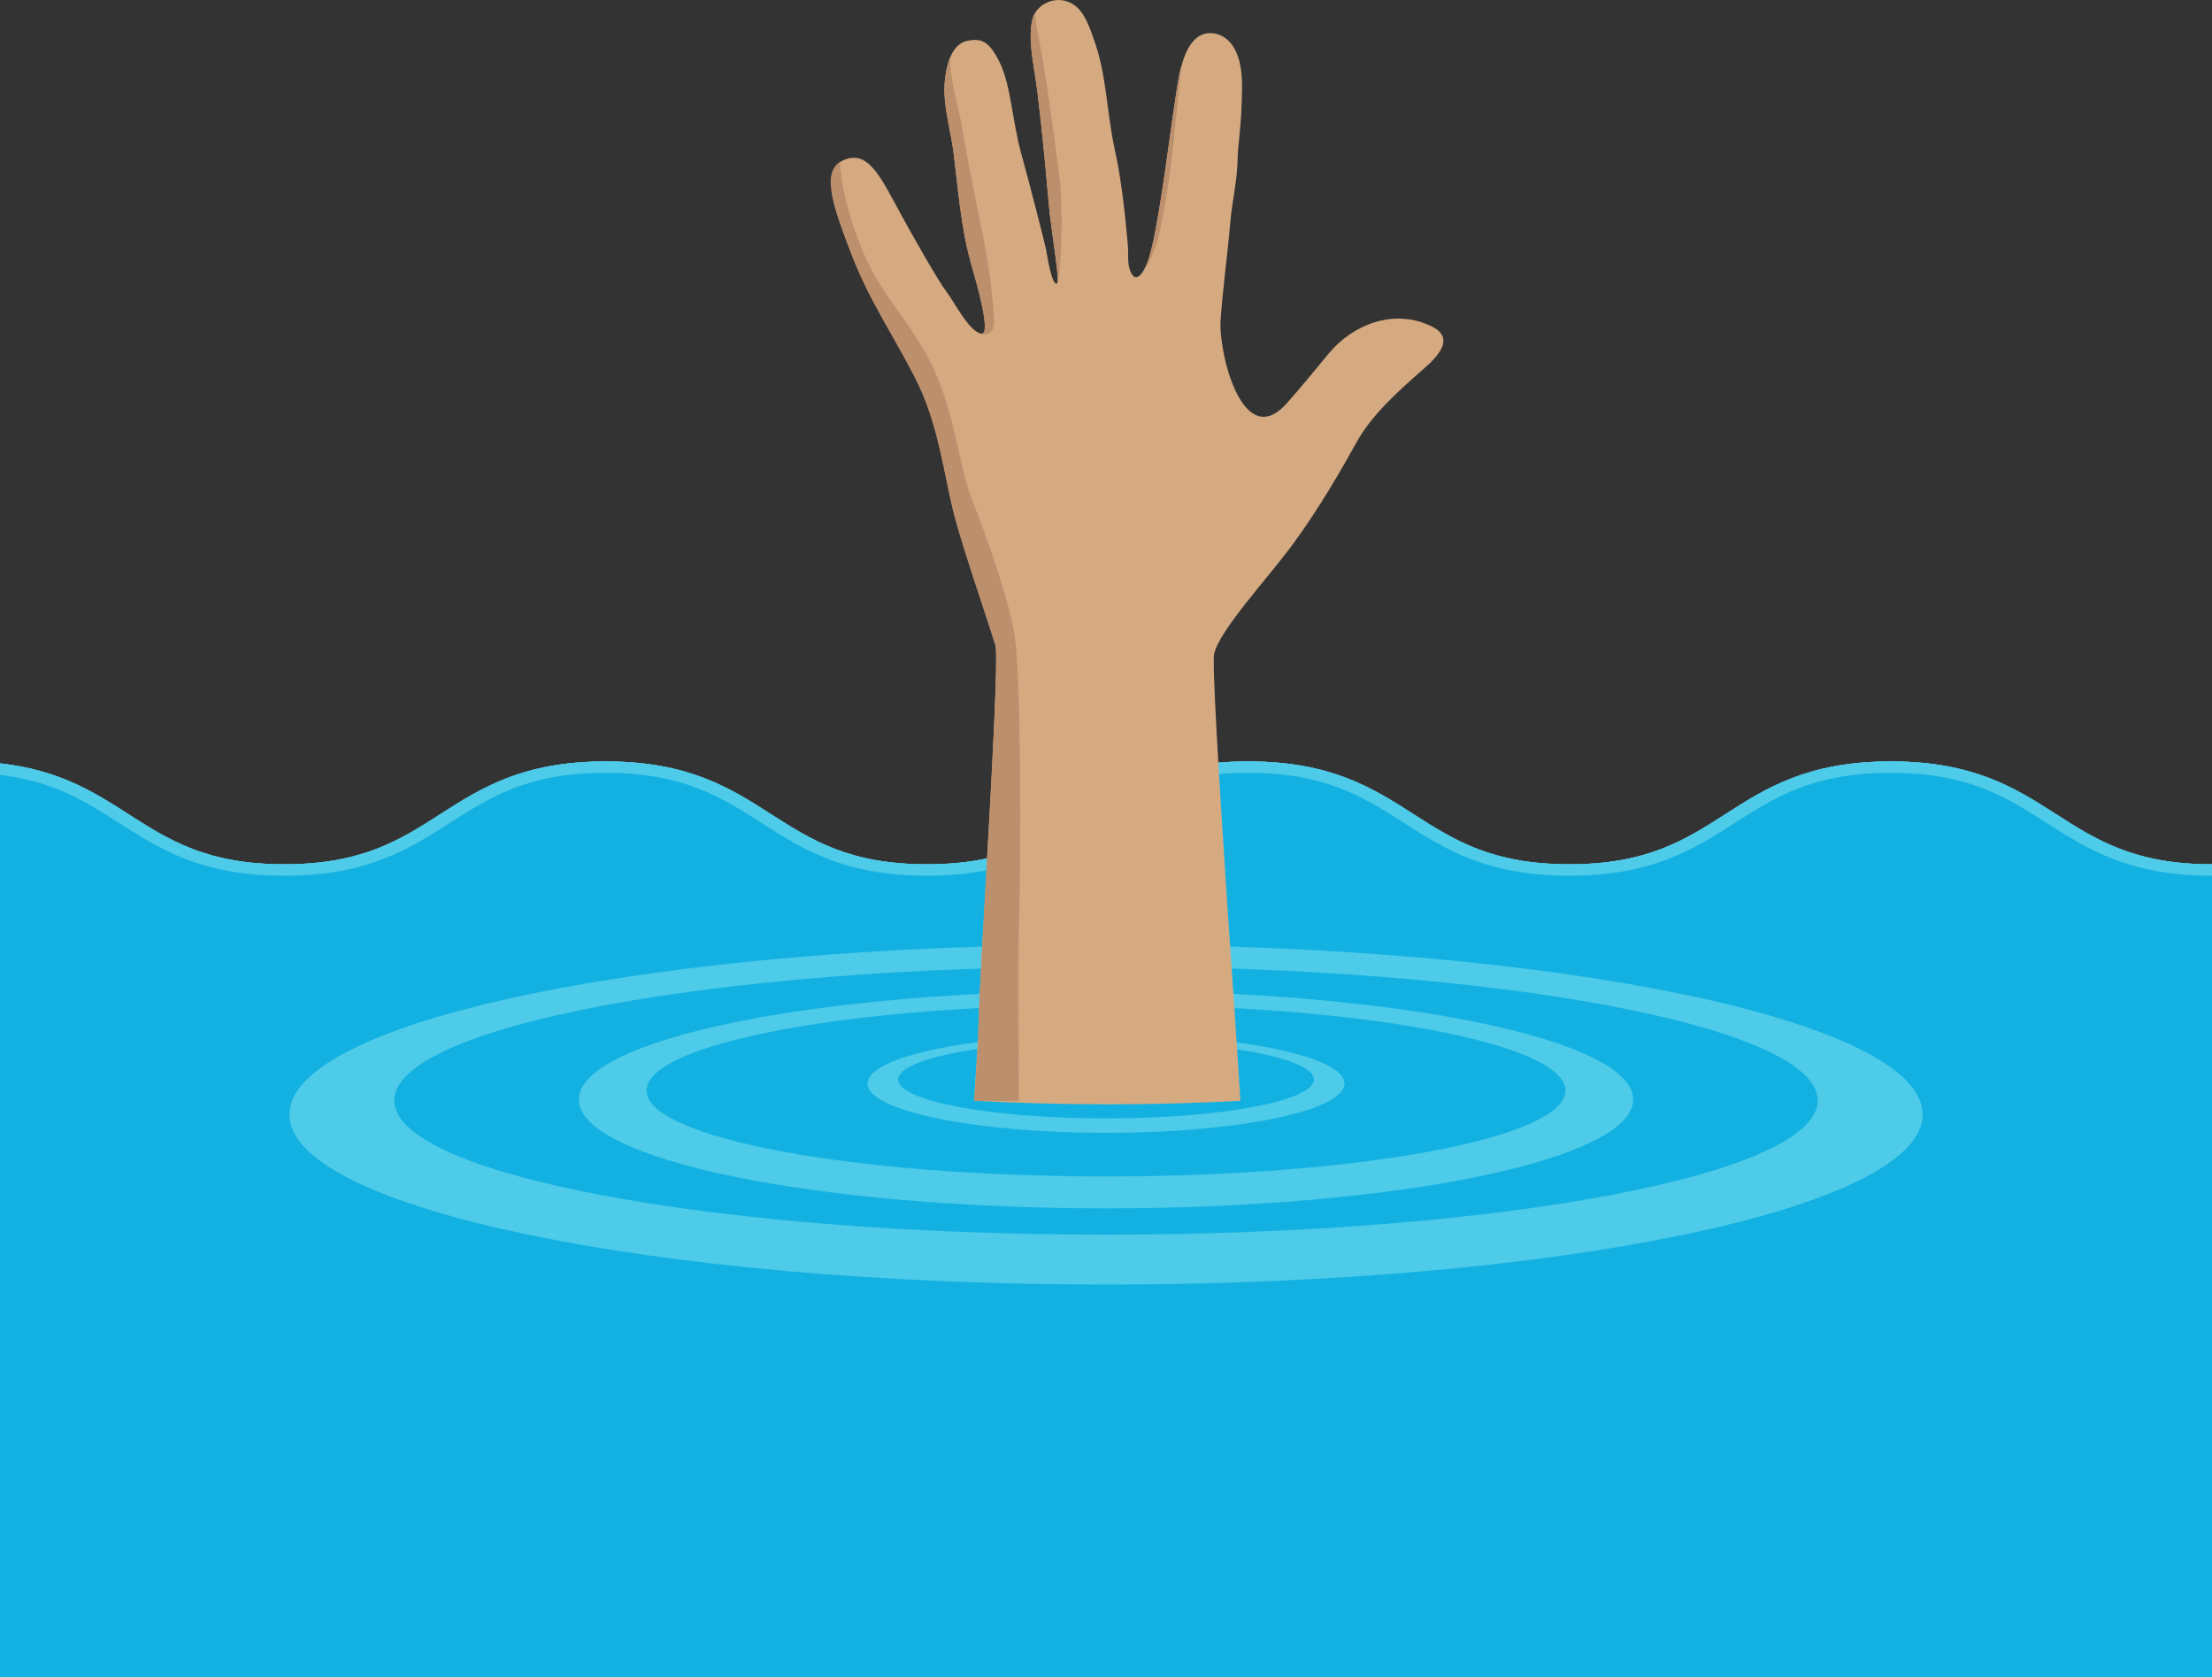 <?xml version="1.0" encoding="UTF-8"?>
<svg id="Layer_2" data-name="Layer 2" xmlns="http://www.w3.org/2000/svg" viewBox="0 0 1200 909.96">
  <rect x="0" y="0" width="1200" height="909.96" fill="#333333" stroke="none"/>
  <defs>
    <style>
      .cls-1 {
        fill: #fff;
      }

      .cls-2 {
        fill: #bc8f6d;
      }

      .cls-3 {
        fill: #d5aa81;
      }

      .cls-4 {
        fill: #13b1e2;
      }

      .cls-5 {
        fill: #4dcbe8;
      }
    </style>
  </defs>
  <g id="_Слой_1" data-name="Слой 1">
    <g>
      <path class="cls-1" d="M1200,468.76v441.2H0V414.02c32.27,3.59,51.24,15.73,69.69,27.55,21.84,13.98,42.46,27.19,84.59,27.19s62.76-13.21,84.6-27.19c21.96-14.07,44.67-28.61,89.68-28.61s67.73,14.54,89.69,28.61c21.84,13.98,42.46,27.19,84.6,27.19s62.76-13.21,84.59-27.19c21.97-14.07,44.68-28.61,89.69-28.61s67.73,14.54,89.69,28.61c21.84,13.98,42.46,27.19,84.6,27.19s62.76-13.21,84.59-27.19c21.97-14.07,44.69-28.61,89.7-28.61s67.73,14.54,89.69,28.61c21.84,13.98,42.47,27.19,84.6,27.19Z"/>
      <path class="cls-4" d="M1200,468.76v440.81H0V414.02c32.27,3.59,51.24,15.73,69.69,27.55,21.84,13.98,42.46,27.19,84.59,27.19s62.76-13.21,84.6-27.19c21.96-14.07,44.67-28.61,89.68-28.61s67.73,14.54,89.69,28.61c21.84,13.98,42.46,27.19,84.6,27.19s62.76-13.21,84.59-27.19c21.97-14.07,44.68-28.61,89.69-28.61s67.73,14.54,89.69,28.61c21.84,13.98,42.46,27.19,84.6,27.19s62.76-13.21,84.59-27.19c21.97-14.07,44.69-28.61,89.7-28.61s67.73,14.54,89.69,28.61c21.84,13.98,42.47,27.19,84.6,27.19Z"/>
      <path class="cls-5" d="M1200,468.76v6.2c-45.01,0-67.73-14.54-89.69-28.61-21.84-13.98-42.47-27.19-84.6-27.19s-62.76,13.21-84.6,27.19c-21.97,14.07-44.68,28.61-89.69,28.61s-67.73-14.54-89.69-28.61c-21.84-13.98-42.47-27.19-84.6-27.19s-62.76,13.21-84.59,27.19c-21.97,14.07-44.68,28.61-89.69,28.61s-67.73-14.54-89.69-28.61c-21.84-13.98-42.46-27.19-84.6-27.19s-62.75,13.21-84.59,27.19c-21.96,14.07-44.68,28.61-89.69,28.61s-67.72-14.54-89.69-28.61c-18.06-11.57-35.31-22.61-64.59-26.07v-6.26c32.27,3.59,51.24,15.73,69.69,27.55,21.84,13.98,42.46,27.19,84.59,27.19s62.76-13.21,84.6-27.19c21.96-14.07,44.67-28.61,89.68-28.61s67.73,14.54,89.69,28.61c21.84,13.98,42.46,27.19,84.6,27.19s62.76-13.21,84.59-27.19c21.97-14.07,44.68-28.61,89.69-28.61s67.73,14.54,89.69,28.61c21.84,13.98,42.46,27.19,84.6,27.19s62.76-13.21,84.59-27.19c21.97-14.07,44.69-28.61,89.7-28.61s67.73,14.54,89.69,28.61c21.84,13.98,42.47,27.19,84.6,27.19Z"/>
    </g>
    <g>
      <path class="cls-5" d="M600,512.31c-244.66,0-443,41.27-443,92.19s198.34,92.19,443,92.19,443-41.27,443-92.19-198.34-92.19-443-92.19Zm0,157.31c-213.24,0-386.1-32.56-386.1-72.73s172.86-72.74,386.1-72.74,386.1,32.56,386.1,72.74-172.86,72.73-386.1,72.73Z"/>
      <path class="cls-5" d="M600,537.33c-157.95,0-286,26.43-286,59.02s128.04,59.02,286,59.02,286-26.43,286-59.02-128.04-59.02-286-59.02Zm0,100.72c-137.66,0-249.26-20.85-249.26-46.57s111.6-46.57,249.26-46.57,249.26,20.85,249.26,46.57-111.6,46.57-249.26,46.57Z"/>
      <path class="cls-5" d="M600,560.99c-71.45,0-129.38,11.96-129.38,26.71s57.93,26.71,129.38,26.71,129.38-11.96,129.38-26.71-57.93-26.71-129.38-26.71Zm0,45.58c-62.28,0-112.76-9.44-112.76-21.08s50.49-21.08,112.76-21.08,112.76,9.44,112.76,21.08-50.49,21.08-112.76,21.08Z"/>
    </g>
    <g>
      <path class="cls-3" d="M775.34,176.39c-19.76-8.89-41.54-.29-54.48,15.3-7.61,9.13-14.92,18.27-22.82,27.08-23.93,26.78-37.08-27.69-35.88-45.06,1.2-17.56,3.76-35.26,5.25-52.87,.95-11.36,3.77-22.69,3.97-34.14,.21-9.84,2.23-17.65,2.43-39.44,.21-21.82-8.56-28.11-15.17-29.14-10.21-1.57-15.17,8.27-17.73,17.69-.99,3.64-1.66,7.24-2.11,10.04-3.52,22.07-6.08,44.32-9.76,66.39-.04,.21-.08,.41-.13,.66-1.53,9.13-3.02,18.43-5.7,27.32-.04,.29-.17,.62-.33,.91,0,.05,0,.13-.04,.17-.62,1.82-1.73,4.46-3.1,6.45-.21,.29-.46,.58-.66,.83-.33,.46-.7,.83-1.03,1.03-.33,.29-.66,.5-1.03,.62-.29,.13-.58,.17-.87,.13v-.04c-1.24-.04-2.44-1.41-3.48-4.88-1.07-3.72-.45-8.6-.82-12.52-1.62-17.82-3.4-35.06-7.24-52.54-4.22-19.22-4.22-39.35-10.87-58.08-3.02-8.43-6.08-19.02-15.42-21.7-1.36-.41-2.73-.58-4.09-.58-5.21,0-10.29,2.73-12.81,7.19-.33,.54-.62,1.12-.87,1.74-.25,.62-.45,1.2-.58,1.86-2.11,10.04,.25,21.49,1.74,31.37,.37,2.52,.78,5.37,1.15,8.39,.13,.91,.25,1.82,.33,2.77,1.24,10.17,2.53,22.37,3.6,33.61,.12,1.03,.21,2.07,.29,3.06,.04,.42,.09,.83,.13,1.24,.17,1.57,.29,3.1,.41,4.63,.09,.99,.17,1.9,.25,2.85,.45,4.88,.86,9.35,1.19,13.02,.25,2.57,.54,5.29,.91,8.11,.13,.54,.25,1.45,.33,2.6,1.74,13.27,4.05,27.37,3.35,30.72-.04,.13-.13,.25-.13,.37-.08,.21-.21,.33-.33,.33-.09,.04-.21,.04-.29,0-.09-.04-.17-.13-.25-.21-2.73-1.99-4.42-14.76-5.29-18.89-.95-4.3-8.52-34.07-13.39-51.63-4.84-17.53-5.5-36.54-11.53-49.03-6.04-12.52-10.46-13.23-17.4-12.07-4.5,.78-7.52,4.34-9.47,8.84-.74,1.7-1.32,3.52-1.78,5.38-.13,.49-.25,.99-.33,1.49-.99,4.71-1.24,9.55-1.11,12.9,.41,10.67,3.56,21.42,4.88,31.75,2.57,20.17,3.93,39.93,9.31,59.73,.04,.17,.12,.45,.21,.78,.08,.29,.21,.66,.33,1.07,.82,2.9,2.48,8.56,3.97,14.55,.04,.13,.04,.21,.08,.33,2.61,10.46,4.76,21.87,1.57,22.11-.08,0-.21-.04-.33-.04-6.65-1.03-14.63-17.2-18.97-22.78-4.3-5.62-18.56-30.47-28.03-48.12-9.47-17.65-15.95-28.48-27.98-23.07-.62,.28-1.19,.59-1.71,.95-.02,.01-.05,.03-.06,.04-3.39,2.35-4.69,6.34-4.55,11.61,0,.5,.04,.99,.04,1.49,.04,.54,.08,1.12,.13,1.7,1.07,9.22,5.54,21.5,10.79,35.02,9.55,24.72,21.13,41.09,34.35,66.59,13.19,25.51,15.79,54.07,21.5,75.36,5.74,21.29,17.48,54.53,22.11,69.91,.17,.54,.29,1.65,.33,3.26,.01,.27,.03,.55,.03,.85,0,.15,.01,.3,.02,.46,.01,.35,.02,.73,.03,1.13,0,.13,0,.26,0,.4,0,.02,0,.05,0,.07,0,.17,0,.33,0,.5,.02,1.79,0,3.92-.04,6.36-.01,.61-.02,1.23-.03,1.87v.03c0,.41-.02,.82-.03,1.24-.01,.43-.02,.87-.03,1.33v.05c-.01,.51-.02,1.03-.04,1.55,0,.14-.01,.29-.02,.43,0,.13,0,.26-.01,.39,0,.23-.01,.47-.02,.7-.01,.23-.02,.47-.03,.71-.02,.79-.05,1.61-.07,2.45,0,0,0,.01,0,.02-.02,.83-.05,1.67-.09,2.54,0,.06,0,.13,0,.19-.02,.46-.03,.91-.05,1.38-.01,.39-.03,.79-.05,1.19-.03,.87-.07,1.77-.11,2.67-.04,1.07-.09,2.19-.13,3.31,0,.25-.02,.49-.02,.74-.03,.69-.06,1.39-.09,2.1-.02,.28-.03,.56-.05,.84-.04,.91-.08,1.86-.13,2.77-.08,1.28-.12,2.57-.16,3.89,0,.11-.01,.21-.01,.32-.02,.38-.03,.77-.05,1.15,0,.17-.01,.33-.02,.49-.27,6.19-.59,12.77-.96,19.6-.03,.64-.06,1.28-.1,1.92-.03,.54-.06,1.1-.09,1.65-.07,1.23-.14,2.47-.19,3.73-.01,.22-.02,.43-.02,.65-.17,3.2-.34,6.44-.53,9.71-.1,2-.21,4.02-.33,6.04-.15,2.77-.31,5.56-.47,8.35-.46,8.15-.95,16.33-1.37,24.39-.02,.51-.03,1.01-.06,1.51-.01,.13-.02,.26-.02,.4-.03,.67-.07,1.34-.11,2.02,0,.21-.02,.42-.03,.63-.06,.88-.11,1.75-.17,2.63h0c-.1,1.68-.19,3.35-.26,5,0,.07,0,.14-.01,.21-.07,1.77-.19,3.52-.29,5.29,0,.14-.02,.28-.03,.42-.13,1.94-.25,3.84-.33,5.78-.01,.29-.02,.58-.03,.86,0,.03,0,.07,0,.1-.03,.81-.09,1.61-.14,2.39,0,.07,0,.15-.01,.22s-.01,.15-.02,.22c-.18,2.95-.34,5.84-.51,8.67h0c-.52,9.21-.97,17.73-1.31,25.18-.15,3.14-.29,6.1-.41,8.85,0,.03,0,.06,0,.09-.02,.61-.05,1.2-.08,1.78-.01,.31-.03,.61-.04,.91-.01,.35-.03,.71-.05,1.06-.01,.35-.03,.69-.04,1.03-.02,.39-.03,.78-.05,1.16-.01,.3-.02,.6-.03,.9-.01,.3-.02,.59-.03,.88-.02,.59-.05,1.17-.06,1.72-.03,.83-.06,1.62-.09,2.38,0,.22-.01,.43-.02,.64-.01,.31-.02,.62-.03,.91v.07c-.02,.43-.03,.86-.03,1.26-.01,.37-.02,.73-.02,1.07-.01,.45-.02,.86-.02,1.26v.09l-2.27,36.4c48.31,2.46,96.47,2.57,144.47,0l-1.21-18.96c-.22-4.16-2.18-32.25-4.54-67.21-.62-9.26-1.27-19.01-1.93-28.92-3.85-58.31-7.76-122.32-6.6-127.3,3.18-13.35,28.48-40.14,43.07-59.98,14.51-19.84,26.25-40.51,34.23-54.85,7.94-14.31,21.04-26.42,37.16-40.47,16.16-14.06,9.34-19.84,2.27-22.98Z"/>
      <path class="cls-2" d="M573.66,153.16c.7-3.35-1.61-17.44-3.35-30.71-.08-1.16-.21-2.07-.33-2.6-.37-2.81-.66-5.54-.91-8.1-.33-3.68-.74-8.14-1.2-13.02v-.5c-.08-.79-.12-1.57-.25-2.36-.12-1.53-.25-3.06-.41-4.63-.04-.41-.08-.83-.12-1.24-.08-.99-.17-2.03-.29-3.06-1.07-11.24-2.36-23.44-3.6-33.61-.08-.95-.21-1.86-.33-2.77-.37-3.02-.79-5.87-1.16-8.39-1.49-9.88-3.84-21.33-1.74-31.38,.12-.66,.33-1.24,.58-1.86,.25-.62,.54-1.2,.87-1.74,.58,6.61,2.07,13.31,3.22,19.39,3.47,18.15,7.85,52.04,10.09,69.24,2.03,15.58,1.24,51.71-1.07,57.34Z"/>
      <path class="cls-2" d="M617.02,150.22c.37-.12,.7-.33,1.03-.62-.83,.83-1.49,1.07-1.9,.74,.29,.04,.58,0,.87-.12Z"/>
      <path class="cls-2" d="M640.91,35.8c-2.15,19.39-3.76,38.86-6.24,58.24-1.24,9.34-3.1,18.81-4.75,28.15-2.11,11.82-6.74,21.16-10.17,25.55,1.36-1.98,2.48-4.63,3.1-6.45,.04-.04,.04-.12,.04-.17,.17-.29,.29-.62,.33-.91,2.69-8.89,4.18-18.19,5.7-27.32,.04-.25,.08-.45,.12-.66,3.68-22.07,6.24-44.31,9.76-66.39,.45-2.81,1.12-6.41,2.11-10.05Z"/>
      <path class="cls-2" d="M517.86,280.25c5.74,21.27,17.46,54.52,22.11,69.91,.15,.47,.25,1.41,.32,2.74,.01,.27,.03,.55,.03,.85,0,.15,.01,.3,.02,.46,.01,.35,.02,.73,.03,1.13,0,.13,0,.26,0,.4,0,.02,0,.05,0,.07,0,.17,0,.33,0,.5,.02,1.79,0,3.92-.04,6.36-.01,.61-.02,1.23-.03,1.87v.03c0,.41-.02,.82-.03,1.24-.01,.43-.02,.87-.03,1.33v.05c-.02,.65-.03,1.31-.06,1.99,0,.13,0,.26-.01,.39,0,.23-.01,.47-.02,.7-.03,1.02-.06,2.07-.1,3.16,0,0,0,.01,0,.02-.02,.83-.05,1.67-.09,2.54,0,.06,0,.13,0,.19-.02,.46-.03,.91-.05,1.38-.01,.39-.03,.79-.05,1.19-.07,2.15-.17,4.39-.26,6.72-.03,.69-.06,1.39-.09,2.1-.1,2.51-.22,5.13-.35,7.81-.02,.38-.03,.77-.05,1.15,0,.17-.01,.33-.02,.49-.29,6.18-.61,12.76-.96,19.6-.03,.64-.06,1.28-.1,1.92-.09,1.78-.18,3.57-.28,5.38-.18,3.41-.36,6.86-.55,10.36-.1,2-.21,4.02-.33,6.04-.61,11.33-1.26,22.92-1.89,34.26-.01,.13-.02,.26-.02,.4-.04,.67-.07,1.34-.11,2.02,0,.21-.02,.42-.03,.63-.05,.89-.1,1.77-.15,2.65-.09,1.67-.19,3.33-.28,4.98,0,.07,0,.14-.01,.21-.1,1.78-.19,3.54-.29,5.29,0,.14-.02,.28-.03,.42-.12,2.24-.25,4.46-.37,6.65,0,.03,0,.07,0,.1-.05,.8-.09,1.6-.14,2.39,0,.07,0,.15-.01,.22-.17,3.04-.33,6.02-.49,8.93-.79,14.39-1.45,27.14-1.88,36.78-.01,.35-.03,.71-.05,1.06-.01,.35-.03,.69-.04,1.03-.02,.39-.03,.78-.05,1.16-.01,.3-.02,.6-.03,.9-.01,.3-.02,.59-.03,.88-.02,.59-.05,1.17-.06,1.72-.03,.83-.06,1.62-.09,2.38,0,.22-.01,.43-.02,.64-.01,.31-.02,.62-.03,.91v.07c-.01,.43-.02,.86-.03,1.26-.01,.37-.02,.73-.02,1.07-.01,.45-.02,.86-.02,1.26v.09c-.01,1.45,0,2.56,.04,3.28l-2.19,33.12h24.1c-.09-26.7-.14-52.61-.12-69.72,0-10.97,.04-18.32,.1-19.94,.09-2.06,.17-4.69,.25-7.79,.86-34.48,1.24-127.46-2.29-153.77-3.45-25.65-24.3-77.35-25.03-79.66-6.54-21.03-9.13-49.51-23.3-74.5-14.18-24.95-27.25-34.47-38-65.21-5.46-15.62-8.22-29.03-8.58-38.57-.02,.01-.05,.03-.06,.04-10.27,6.31-2.84,26.49,6.4,50.32,9.55,24.73,21.14,41.11,34.34,66.58,13.19,25.51,15.8,54.11,21.53,75.38Z"/>
      <path class="cls-2" d="M534.22,181.39c-.62,.04-1.12-.08-1.53-.41,3.18-.25,1.03-11.66-1.57-22.12-.04-.12-.04-.21-.08-.33-1.49-5.99-3.14-11.66-3.97-14.55-.12-.41-.25-.79-.33-1.07-.08-.33-.17-.62-.21-.79-5.37-19.8-6.74-39.56-9.3-59.73-1.32-10.33-4.46-21.08-4.88-31.75-.12-3.35,.12-8.18,1.12-12.9,.08-.5,.21-.99,.33-1.49,.45-1.86,1.03-3.68,1.78-5.37-.08,2.27-.04,4.38,.08,6.08,.83,10.67,4.42,21.29,6.12,31.54,3.31,20.09,12.69,64.82,13.1,67.5,.87,5.13,1.61,10.25,2.27,15.42,.79,5.83,1.49,11.7,1.86,17.57,.29,4.3,1.45,11.95-4.8,12.4Z"/>
    </g>
  </g>
</svg>